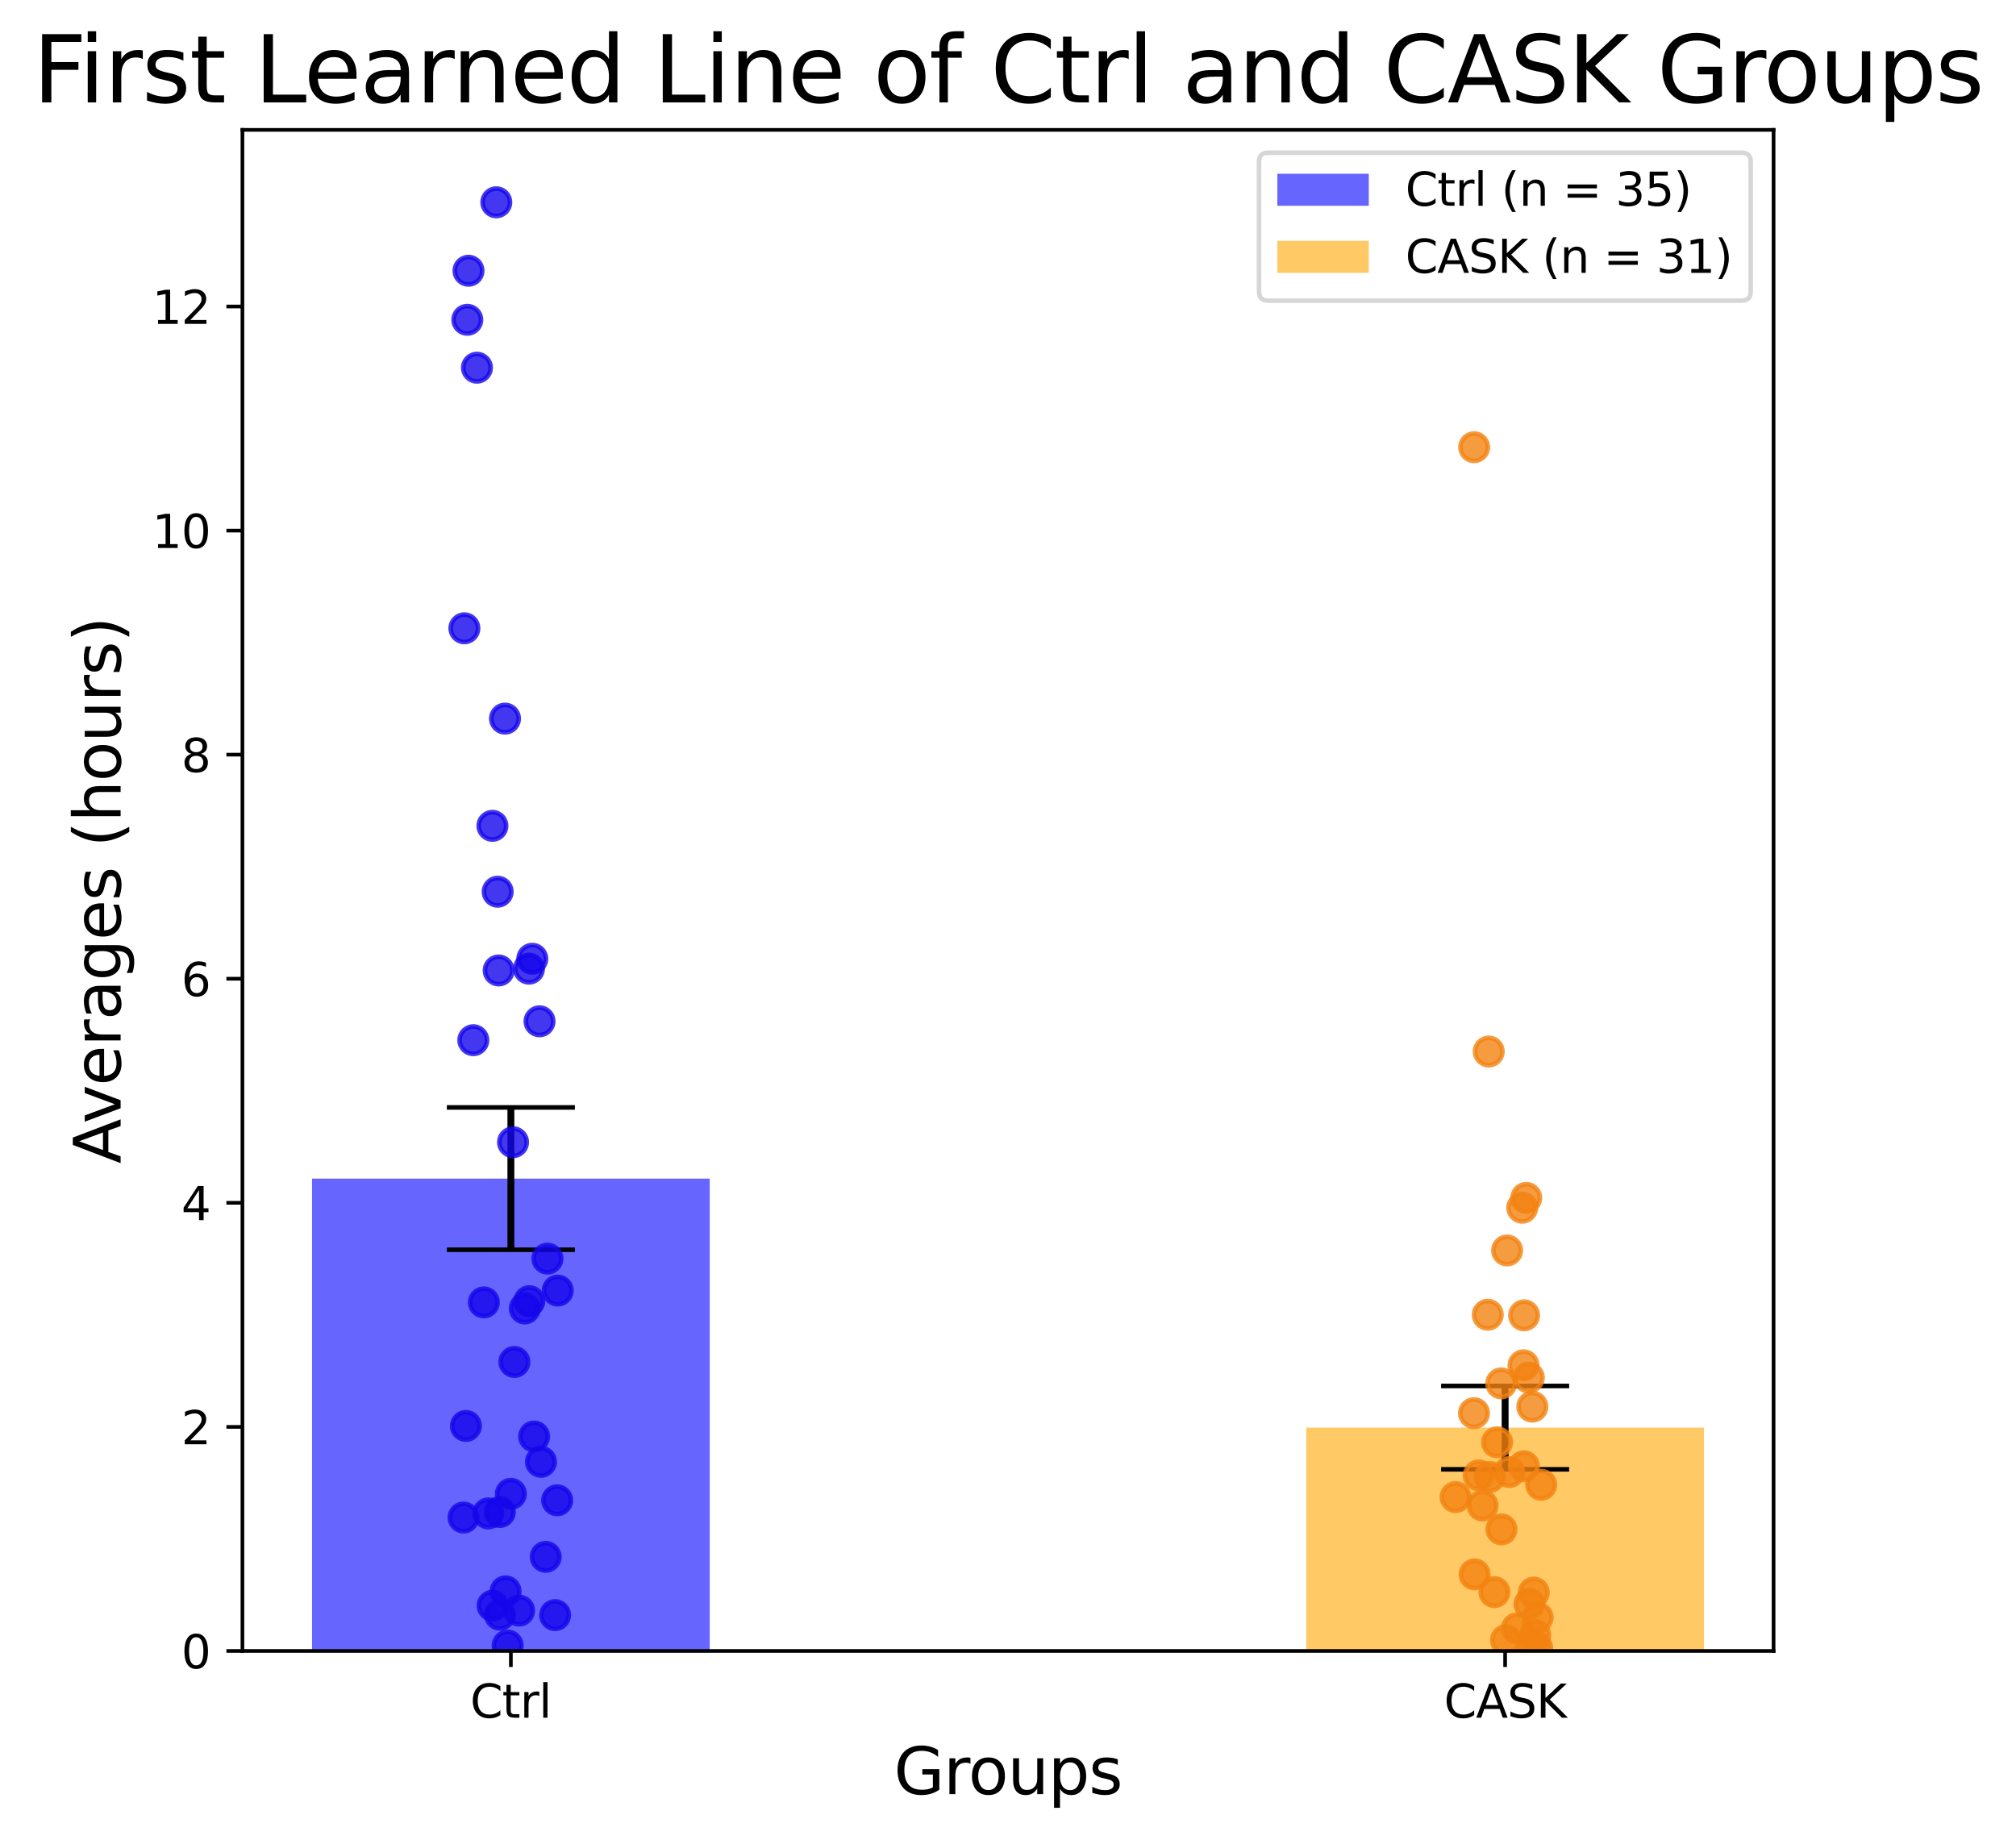 <?xml version="1.0" encoding="utf-8" standalone="no"?>
<!DOCTYPE svg PUBLIC "-//W3C//DTD SVG 1.1//EN"
  "http://www.w3.org/Graphics/SVG/1.1/DTD/svg11.dtd">
<svg xmlns:xlink="http://www.w3.org/1999/xlink" width="440.819pt" height="402.464pt" viewBox="0 0 440.819 402.464" xmlns="http://www.w3.org/2000/svg" version="1.1">
 <defs>
  <style type="text/css">*{stroke-linejoin: round; stroke-linecap: butt}</style>
 </defs>
 <g id="figure_1">
  <g id="patch_1">
   <path d="M 0 402.464 
L 440.819 402.464 
L 440.819 0 
L 0 0 
z
" style="fill: #ffffff"/>
  </g>
  <g id="axes_1">
   <g id="patch_2">
    <path d="M 53.009 361.037 
L 387.809 361.037 
L 387.809 28.397 
L 53.009 28.397 
z
" style="fill: #ffffff"/>
   </g>
   <g id="patch_3">
    <path d="M 68.228 361.037 
L 155.189 361.037 
L 155.189 257.742 
L 68.228 257.742 
z
" clip-path="url(#pbbfd237dd3)" style="fill: #0000ff; opacity: 0.6"/>
   </g>
   <g id="patch_4">
    <path d="M 285.63 361.037 
L 372.591 361.037 
L 372.591 312.207 
L 285.63 312.207 
z
" clip-path="url(#pbbfd237dd3)" style="fill: #ffa500; opacity: 0.6"/>
   </g>
   <g id="LineCollection_1">
    <path d="M 111.708 273.305 
L 111.708 242.179 
" clip-path="url(#pbbfd237dd3)" style="fill: none; stroke: #000000; stroke-width: 1.5"/>
   </g>
   <g id="line2d_1">
    <defs>
     <path id="m0a0141c986" d="M 14 0 
L -14 -0 
" style="stroke: #000000"/>
    </defs>
    <g clip-path="url(#pbbfd237dd3)">
     <use xlink:href="#m0a0141c986" x="111.708" y="273.305" style="stroke: #000000"/>
    </g>
   </g>
   <g id="line2d_2">
    <g clip-path="url(#pbbfd237dd3)">
     <use xlink:href="#m0a0141c986" x="111.708" y="242.179" style="stroke: #000000"/>
    </g>
   </g>
   <g id="LineCollection_2">
    <path d="M 329.111 321.322 
L 329.111 303.092 
" clip-path="url(#pbbfd237dd3)" style="fill: none; stroke: #000000; stroke-width: 1.5"/>
   </g>
   <g id="line2d_3">
    <g clip-path="url(#pbbfd237dd3)">
     <use xlink:href="#m0a0141c986" x="329.111" y="321.322" style="stroke: #000000"/>
    </g>
   </g>
   <g id="line2d_4">
    <g clip-path="url(#pbbfd237dd3)">
     <use xlink:href="#m0a0141c986" x="329.111" y="303.092" style="stroke: #000000"/>
    </g>
   </g>
   <g id="matplotlib.axis_1">
    <g id="xtick_1">
     <g id="line2d_5">
      <defs>
       <path id="mfd1f86b06e" d="M 0 0 
L 0 3.5 
" style="stroke: #000000; stroke-width: 0.8"/>
      </defs>
      <g>
       <use xlink:href="#mfd1f86b06e" x="111.708" y="361.037" style="stroke: #000000; stroke-width: 0.8"/>
      </g>
     </g>
     <g id="text_1">
      <!-- Ctrl -->
      <g transform="translate(102.812 375.635) scale(0.1 -0.1)">
       <defs>
        <path id="DejaVuSans-43" d="M 4122 4306 
L 4122 3641 
Q 3803 3938 3442 4084 
Q 3081 4231 2675 4231 
Q 1875 4231 1450 3742 
Q 1025 3253 1025 2328 
Q 1025 1406 1450 917 
Q 1875 428 2675 428 
Q 3081 428 3442 575 
Q 3803 722 4122 1019 
L 4122 359 
Q 3791 134 3420 21 
Q 3050 -91 2638 -91 
Q 1578 -91 968 557 
Q 359 1206 359 2328 
Q 359 3453 968 4101 
Q 1578 4750 2638 4750 
Q 3056 4750 3426 4639 
Q 3797 4528 4122 4306 
z
" transform="scale(0.016)"/>
        <path id="DejaVuSans-74" d="M 1172 4494 
L 1172 3500 
L 2356 3500 
L 2356 3053 
L 1172 3053 
L 1172 1153 
Q 1172 725 1289 603 
Q 1406 481 1766 481 
L 2356 481 
L 2356 0 
L 1766 0 
Q 1100 0 847 248 
Q 594 497 594 1153 
L 594 3053 
L 172 3053 
L 172 3500 
L 594 3500 
L 594 4494 
L 1172 4494 
z
" transform="scale(0.016)"/>
        <path id="DejaVuSans-72" d="M 2631 2963 
Q 2534 3019 2420 3045 
Q 2306 3072 2169 3072 
Q 1681 3072 1420 2755 
Q 1159 2438 1159 1844 
L 1159 0 
L 581 0 
L 581 3500 
L 1159 3500 
L 1159 2956 
Q 1341 3275 1631 3429 
Q 1922 3584 2338 3584 
Q 2397 3584 2469 3576 
Q 2541 3569 2628 3553 
L 2631 2963 
z
" transform="scale(0.016)"/>
        <path id="DejaVuSans-6c" d="M 603 4863 
L 1178 4863 
L 1178 0 
L 603 0 
L 603 4863 
z
" transform="scale(0.016)"/>
       </defs>
       <use xlink:href="#DejaVuSans-43"/>
       <use xlink:href="#DejaVuSans-74" x="69.824"/>
       <use xlink:href="#DejaVuSans-72" x="109.033"/>
       <use xlink:href="#DejaVuSans-6c" x="150.146"/>
      </g>
     </g>
    </g>
    <g id="xtick_2">
     <g id="line2d_6">
      <g>
       <use xlink:href="#mfd1f86b06e" x="329.111" y="361.037" style="stroke: #000000; stroke-width: 0.8"/>
      </g>
     </g>
     <g id="text_2">
      <!-- CASK -->
      <g transform="translate(315.746 375.635) scale(0.1 -0.1)">
       <defs>
        <path id="DejaVuSans-41" d="M 2188 4044 
L 1331 1722 
L 3047 1722 
L 2188 4044 
z
M 1831 4666 
L 2547 4666 
L 4325 0 
L 3669 0 
L 3244 1197 
L 1141 1197 
L 716 0 
L 50 0 
L 1831 4666 
z
" transform="scale(0.016)"/>
        <path id="DejaVuSans-53" d="M 3425 4513 
L 3425 3897 
Q 3066 4069 2747 4153 
Q 2428 4238 2131 4238 
Q 1616 4238 1336 4038 
Q 1056 3838 1056 3469 
Q 1056 3159 1242 3001 
Q 1428 2844 1947 2747 
L 2328 2669 
Q 3034 2534 3370 2195 
Q 3706 1856 3706 1288 
Q 3706 609 3251 259 
Q 2797 -91 1919 -91 
Q 1588 -91 1214 -16 
Q 841 59 441 206 
L 441 856 
Q 825 641 1194 531 
Q 1563 422 1919 422 
Q 2459 422 2753 634 
Q 3047 847 3047 1241 
Q 3047 1584 2836 1778 
Q 2625 1972 2144 2069 
L 1759 2144 
Q 1053 2284 737 2584 
Q 422 2884 422 3419 
Q 422 4038 858 4394 
Q 1294 4750 2059 4750 
Q 2388 4750 2728 4690 
Q 3069 4631 3425 4513 
z
" transform="scale(0.016)"/>
        <path id="DejaVuSans-4b" d="M 628 4666 
L 1259 4666 
L 1259 2694 
L 3353 4666 
L 4166 4666 
L 1850 2491 
L 4331 0 
L 3500 0 
L 1259 2247 
L 1259 0 
L 628 0 
L 628 4666 
z
" transform="scale(0.016)"/>
       </defs>
       <use xlink:href="#DejaVuSans-43"/>
       <use xlink:href="#DejaVuSans-41" x="69.824"/>
       <use xlink:href="#DejaVuSans-53" x="138.232"/>
       <use xlink:href="#DejaVuSans-4b" x="201.709"/>
      </g>
     </g>
    </g>
    <g id="text_3">
     <!-- Groups -->
     <g transform="translate(195.455 392.353) scale(0.14 -0.14)">
      <defs>
       <path id="DejaVuSans-47" d="M 3809 666 
L 3809 1919 
L 2778 1919 
L 2778 2438 
L 4434 2438 
L 4434 434 
Q 4069 175 3628 42 
Q 3188 -91 2688 -91 
Q 1594 -91 976 548 
Q 359 1188 359 2328 
Q 359 3472 976 4111 
Q 1594 4750 2688 4750 
Q 3144 4750 3555 4637 
Q 3966 4525 4313 4306 
L 4313 3634 
Q 3963 3931 3569 4081 
Q 3175 4231 2741 4231 
Q 1884 4231 1454 3753 
Q 1025 3275 1025 2328 
Q 1025 1384 1454 906 
Q 1884 428 2741 428 
Q 3075 428 3337 486 
Q 3600 544 3809 666 
z
" transform="scale(0.016)"/>
       <path id="DejaVuSans-6f" d="M 1959 3097 
Q 1497 3097 1228 2736 
Q 959 2375 959 1747 
Q 959 1119 1226 758 
Q 1494 397 1959 397 
Q 2419 397 2687 759 
Q 2956 1122 2956 1747 
Q 2956 2369 2687 2733 
Q 2419 3097 1959 3097 
z
M 1959 3584 
Q 2709 3584 3137 3096 
Q 3566 2609 3566 1747 
Q 3566 888 3137 398 
Q 2709 -91 1959 -91 
Q 1206 -91 779 398 
Q 353 888 353 1747 
Q 353 2609 779 3096 
Q 1206 3584 1959 3584 
z
" transform="scale(0.016)"/>
       <path id="DejaVuSans-75" d="M 544 1381 
L 544 3500 
L 1119 3500 
L 1119 1403 
Q 1119 906 1312 657 
Q 1506 409 1894 409 
Q 2359 409 2629 706 
Q 2900 1003 2900 1516 
L 2900 3500 
L 3475 3500 
L 3475 0 
L 2900 0 
L 2900 538 
Q 2691 219 2414 64 
Q 2138 -91 1772 -91 
Q 1169 -91 856 284 
Q 544 659 544 1381 
z
M 1991 3584 
L 1991 3584 
z
" transform="scale(0.016)"/>
       <path id="DejaVuSans-70" d="M 1159 525 
L 1159 -1331 
L 581 -1331 
L 581 3500 
L 1159 3500 
L 1159 2969 
Q 1341 3281 1617 3432 
Q 1894 3584 2278 3584 
Q 2916 3584 3314 3078 
Q 3713 2572 3713 1747 
Q 3713 922 3314 415 
Q 2916 -91 2278 -91 
Q 1894 -91 1617 61 
Q 1341 213 1159 525 
z
M 3116 1747 
Q 3116 2381 2855 2742 
Q 2594 3103 2138 3103 
Q 1681 3103 1420 2742 
Q 1159 2381 1159 1747 
Q 1159 1113 1420 752 
Q 1681 391 2138 391 
Q 2594 391 2855 752 
Q 3116 1113 3116 1747 
z
" transform="scale(0.016)"/>
       <path id="DejaVuSans-73" d="M 2834 3397 
L 2834 2853 
Q 2591 2978 2328 3040 
Q 2066 3103 1784 3103 
Q 1356 3103 1142 2972 
Q 928 2841 928 2578 
Q 928 2378 1081 2264 
Q 1234 2150 1697 2047 
L 1894 2003 
Q 2506 1872 2764 1633 
Q 3022 1394 3022 966 
Q 3022 478 2636 193 
Q 2250 -91 1575 -91 
Q 1294 -91 989 -36 
Q 684 19 347 128 
L 347 722 
Q 666 556 975 473 
Q 1284 391 1588 391 
Q 1994 391 2212 530 
Q 2431 669 2431 922 
Q 2431 1156 2273 1281 
Q 2116 1406 1581 1522 
L 1381 1569 
Q 847 1681 609 1914 
Q 372 2147 372 2553 
Q 372 3047 722 3315 
Q 1072 3584 1716 3584 
Q 2034 3584 2315 3537 
Q 2597 3491 2834 3397 
z
" transform="scale(0.016)"/>
      </defs>
      <use xlink:href="#DejaVuSans-47"/>
      <use xlink:href="#DejaVuSans-72" x="77.49"/>
      <use xlink:href="#DejaVuSans-6f" x="116.354"/>
      <use xlink:href="#DejaVuSans-75" x="177.535"/>
      <use xlink:href="#DejaVuSans-70" x="240.914"/>
      <use xlink:href="#DejaVuSans-73" x="304.391"/>
     </g>
    </g>
   </g>
   <g id="matplotlib.axis_2">
    <g id="ytick_1">
     <g id="line2d_7">
      <defs>
       <path id="m5f33d71790" d="M 0 0 
L -3.5 0 
" style="stroke: #000000; stroke-width: 0.8"/>
      </defs>
      <g>
       <use xlink:href="#m5f33d71790" x="53.009" y="361.037" style="stroke: #000000; stroke-width: 0.8"/>
      </g>
     </g>
     <g id="text_4">
      <!-- 0 -->
      <g transform="translate(39.647 364.836) scale(0.1 -0.1)">
       <defs>
        <path id="DejaVuSans-30" d="M 2034 4250 
Q 1547 4250 1301 3770 
Q 1056 3291 1056 2328 
Q 1056 1369 1301 889 
Q 1547 409 2034 409 
Q 2525 409 2770 889 
Q 3016 1369 3016 2328 
Q 3016 3291 2770 3770 
Q 2525 4250 2034 4250 
z
M 2034 4750 
Q 2819 4750 3233 4129 
Q 3647 3509 3647 2328 
Q 3647 1150 3233 529 
Q 2819 -91 2034 -91 
Q 1250 -91 836 529 
Q 422 1150 422 2328 
Q 422 3509 836 4129 
Q 1250 4750 2034 4750 
z
" transform="scale(0.016)"/>
       </defs>
       <use xlink:href="#DejaVuSans-30"/>
      </g>
     </g>
    </g>
    <g id="ytick_2">
     <g id="line2d_8">
      <g>
       <use xlink:href="#m5f33d71790" x="53.009" y="312.036" style="stroke: #000000; stroke-width: 0.8"/>
      </g>
     </g>
     <g id="text_5">
      <!-- 2 -->
      <g transform="translate(39.647 315.835) scale(0.1 -0.1)">
       <defs>
        <path id="DejaVuSans-32" d="M 1228 531 
L 3431 531 
L 3431 0 
L 469 0 
L 469 531 
Q 828 903 1448 1529 
Q 2069 2156 2228 2338 
Q 2531 2678 2651 2914 
Q 2772 3150 2772 3378 
Q 2772 3750 2511 3984 
Q 2250 4219 1831 4219 
Q 1534 4219 1204 4116 
Q 875 4013 500 3803 
L 500 4441 
Q 881 4594 1212 4672 
Q 1544 4750 1819 4750 
Q 2544 4750 2975 4387 
Q 3406 4025 3406 3419 
Q 3406 3131 3298 2873 
Q 3191 2616 2906 2266 
Q 2828 2175 2409 1742 
Q 1991 1309 1228 531 
z
" transform="scale(0.016)"/>
       </defs>
       <use xlink:href="#DejaVuSans-32"/>
      </g>
     </g>
    </g>
    <g id="ytick_3">
     <g id="line2d_9">
      <g>
       <use xlink:href="#m5f33d71790" x="53.009" y="263.034" style="stroke: #000000; stroke-width: 0.8"/>
      </g>
     </g>
     <g id="text_6">
      <!-- 4 -->
      <g transform="translate(39.647 266.834) scale(0.1 -0.1)">
       <defs>
        <path id="DejaVuSans-34" d="M 2419 4116 
L 825 1625 
L 2419 1625 
L 2419 4116 
z
M 2253 4666 
L 3047 4666 
L 3047 1625 
L 3713 1625 
L 3713 1100 
L 3047 1100 
L 3047 0 
L 2419 0 
L 2419 1100 
L 313 1100 
L 313 1709 
L 2253 4666 
z
" transform="scale(0.016)"/>
       </defs>
       <use xlink:href="#DejaVuSans-34"/>
      </g>
     </g>
    </g>
    <g id="ytick_4">
     <g id="line2d_10">
      <g>
       <use xlink:href="#m5f33d71790" x="53.009" y="214.033" style="stroke: #000000; stroke-width: 0.8"/>
      </g>
     </g>
     <g id="text_7">
      <!-- 6 -->
      <g transform="translate(39.647 217.832) scale(0.1 -0.1)">
       <defs>
        <path id="DejaVuSans-36" d="M 2113 2584 
Q 1688 2584 1439 2293 
Q 1191 2003 1191 1497 
Q 1191 994 1439 701 
Q 1688 409 2113 409 
Q 2538 409 2786 701 
Q 3034 994 3034 1497 
Q 3034 2003 2786 2293 
Q 2538 2584 2113 2584 
z
M 3366 4563 
L 3366 3988 
Q 3128 4100 2886 4159 
Q 2644 4219 2406 4219 
Q 1781 4219 1451 3797 
Q 1122 3375 1075 2522 
Q 1259 2794 1537 2939 
Q 1816 3084 2150 3084 
Q 2853 3084 3261 2657 
Q 3669 2231 3669 1497 
Q 3669 778 3244 343 
Q 2819 -91 2113 -91 
Q 1303 -91 875 529 
Q 447 1150 447 2328 
Q 447 3434 972 4092 
Q 1497 4750 2381 4750 
Q 2619 4750 2861 4703 
Q 3103 4656 3366 4563 
z
" transform="scale(0.016)"/>
       </defs>
       <use xlink:href="#DejaVuSans-36"/>
      </g>
     </g>
    </g>
    <g id="ytick_5">
     <g id="line2d_11">
      <g>
       <use xlink:href="#m5f33d71790" x="53.009" y="165.032" style="stroke: #000000; stroke-width: 0.8"/>
      </g>
     </g>
     <g id="text_8">
      <!-- 8 -->
      <g transform="translate(39.647 168.831) scale(0.1 -0.1)">
       <defs>
        <path id="DejaVuSans-38" d="M 2034 2216 
Q 1584 2216 1326 1975 
Q 1069 1734 1069 1313 
Q 1069 891 1326 650 
Q 1584 409 2034 409 
Q 2484 409 2743 651 
Q 3003 894 3003 1313 
Q 3003 1734 2745 1975 
Q 2488 2216 2034 2216 
z
M 1403 2484 
Q 997 2584 770 2862 
Q 544 3141 544 3541 
Q 544 4100 942 4425 
Q 1341 4750 2034 4750 
Q 2731 4750 3128 4425 
Q 3525 4100 3525 3541 
Q 3525 3141 3298 2862 
Q 3072 2584 2669 2484 
Q 3125 2378 3379 2068 
Q 3634 1759 3634 1313 
Q 3634 634 3220 271 
Q 2806 -91 2034 -91 
Q 1263 -91 848 271 
Q 434 634 434 1313 
Q 434 1759 690 2068 
Q 947 2378 1403 2484 
z
M 1172 3481 
Q 1172 3119 1398 2916 
Q 1625 2713 2034 2713 
Q 2441 2713 2670 2916 
Q 2900 3119 2900 3481 
Q 2900 3844 2670 4047 
Q 2441 4250 2034 4250 
Q 1625 4250 1398 4047 
Q 1172 3844 1172 3481 
z
" transform="scale(0.016)"/>
       </defs>
       <use xlink:href="#DejaVuSans-38"/>
      </g>
     </g>
    </g>
    <g id="ytick_6">
     <g id="line2d_12">
      <g>
       <use xlink:href="#m5f33d71790" x="53.009" y="116.031" style="stroke: #000000; stroke-width: 0.8"/>
      </g>
     </g>
     <g id="text_9">
      <!-- 10 -->
      <g transform="translate(33.284 119.83) scale(0.1 -0.1)">
       <defs>
        <path id="DejaVuSans-31" d="M 794 531 
L 1825 531 
L 1825 4091 
L 703 3866 
L 703 4441 
L 1819 4666 
L 2450 4666 
L 2450 531 
L 3481 531 
L 3481 0 
L 794 0 
L 794 531 
z
" transform="scale(0.016)"/>
       </defs>
       <use xlink:href="#DejaVuSans-31"/>
       <use xlink:href="#DejaVuSans-30" x="63.623"/>
      </g>
     </g>
    </g>
    <g id="ytick_7">
     <g id="line2d_13">
      <g>
       <use xlink:href="#m5f33d71790" x="53.009" y="67.029" style="stroke: #000000; stroke-width: 0.8"/>
      </g>
     </g>
     <g id="text_10">
      <!-- 12 -->
      <g transform="translate(33.284 70.828) scale(0.1 -0.1)">
       <use xlink:href="#DejaVuSans-31"/>
       <use xlink:href="#DejaVuSans-32" x="63.623"/>
      </g>
     </g>
    </g>
    <g id="text_11">
     <!-- Averages (hours) -->
     <g transform="translate(26.373 254.476) rotate(-90) scale(0.14 -0.14)">
      <defs>
       <path id="DejaVuSans-76" d="M 191 3500 
L 800 3500 
L 1894 563 
L 2988 3500 
L 3597 3500 
L 2284 0 
L 1503 0 
L 191 3500 
z
" transform="scale(0.016)"/>
       <path id="DejaVuSans-65" d="M 3597 1894 
L 3597 1613 
L 953 1613 
Q 991 1019 1311 708 
Q 1631 397 2203 397 
Q 2534 397 2845 478 
Q 3156 559 3463 722 
L 3463 178 
Q 3153 47 2828 -22 
Q 2503 -91 2169 -91 
Q 1331 -91 842 396 
Q 353 884 353 1716 
Q 353 2575 817 3079 
Q 1281 3584 2069 3584 
Q 2775 3584 3186 3129 
Q 3597 2675 3597 1894 
z
M 3022 2063 
Q 3016 2534 2758 2815 
Q 2500 3097 2075 3097 
Q 1594 3097 1305 2825 
Q 1016 2553 972 2059 
L 3022 2063 
z
" transform="scale(0.016)"/>
       <path id="DejaVuSans-61" d="M 2194 1759 
Q 1497 1759 1228 1600 
Q 959 1441 959 1056 
Q 959 750 1161 570 
Q 1363 391 1709 391 
Q 2188 391 2477 730 
Q 2766 1069 2766 1631 
L 2766 1759 
L 2194 1759 
z
M 3341 1997 
L 3341 0 
L 2766 0 
L 2766 531 
Q 2569 213 2275 61 
Q 1981 -91 1556 -91 
Q 1019 -91 701 211 
Q 384 513 384 1019 
Q 384 1609 779 1909 
Q 1175 2209 1959 2209 
L 2766 2209 
L 2766 2266 
Q 2766 2663 2505 2880 
Q 2244 3097 1772 3097 
Q 1472 3097 1187 3025 
Q 903 2953 641 2809 
L 641 3341 
Q 956 3463 1253 3523 
Q 1550 3584 1831 3584 
Q 2591 3584 2966 3190 
Q 3341 2797 3341 1997 
z
" transform="scale(0.016)"/>
       <path id="DejaVuSans-67" d="M 2906 1791 
Q 2906 2416 2648 2759 
Q 2391 3103 1925 3103 
Q 1463 3103 1205 2759 
Q 947 2416 947 1791 
Q 947 1169 1205 825 
Q 1463 481 1925 481 
Q 2391 481 2648 825 
Q 2906 1169 2906 1791 
z
M 3481 434 
Q 3481 -459 3084 -895 
Q 2688 -1331 1869 -1331 
Q 1566 -1331 1297 -1286 
Q 1028 -1241 775 -1147 
L 775 -588 
Q 1028 -725 1275 -790 
Q 1522 -856 1778 -856 
Q 2344 -856 2625 -561 
Q 2906 -266 2906 331 
L 2906 616 
Q 2728 306 2450 153 
Q 2172 0 1784 0 
Q 1141 0 747 490 
Q 353 981 353 1791 
Q 353 2603 747 3093 
Q 1141 3584 1784 3584 
Q 2172 3584 2450 3431 
Q 2728 3278 2906 2969 
L 2906 3500 
L 3481 3500 
L 3481 434 
z
" transform="scale(0.016)"/>
       <path id="DejaVuSans-20" transform="scale(0.016)"/>
       <path id="DejaVuSans-28" d="M 1984 4856 
Q 1566 4138 1362 3434 
Q 1159 2731 1159 2009 
Q 1159 1288 1364 580 
Q 1569 -128 1984 -844 
L 1484 -844 
Q 1016 -109 783 600 
Q 550 1309 550 2009 
Q 550 2706 781 3412 
Q 1013 4119 1484 4856 
L 1984 4856 
z
" transform="scale(0.016)"/>
       <path id="DejaVuSans-68" d="M 3513 2113 
L 3513 0 
L 2938 0 
L 2938 2094 
Q 2938 2591 2744 2837 
Q 2550 3084 2163 3084 
Q 1697 3084 1428 2787 
Q 1159 2491 1159 1978 
L 1159 0 
L 581 0 
L 581 4863 
L 1159 4863 
L 1159 2956 
Q 1366 3272 1645 3428 
Q 1925 3584 2291 3584 
Q 2894 3584 3203 3211 
Q 3513 2838 3513 2113 
z
" transform="scale(0.016)"/>
       <path id="DejaVuSans-29" d="M 513 4856 
L 1013 4856 
Q 1481 4119 1714 3412 
Q 1947 2706 1947 2009 
Q 1947 1309 1714 600 
Q 1481 -109 1013 -844 
L 513 -844 
Q 928 -128 1133 580 
Q 1338 1288 1338 2009 
Q 1338 2731 1133 3434 
Q 928 4138 513 4856 
z
" transform="scale(0.016)"/>
      </defs>
      <use xlink:href="#DejaVuSans-41"/>
      <use xlink:href="#DejaVuSans-76" x="62.533"/>
      <use xlink:href="#DejaVuSans-65" x="121.713"/>
      <use xlink:href="#DejaVuSans-72" x="183.236"/>
      <use xlink:href="#DejaVuSans-61" x="224.35"/>
      <use xlink:href="#DejaVuSans-67" x="285.629"/>
      <use xlink:href="#DejaVuSans-65" x="349.105"/>
      <use xlink:href="#DejaVuSans-73" x="410.629"/>
      <use xlink:href="#DejaVuSans-20" x="462.729"/>
      <use xlink:href="#DejaVuSans-28" x="494.516"/>
      <use xlink:href="#DejaVuSans-68" x="533.529"/>
      <use xlink:href="#DejaVuSans-6f" x="596.908"/>
      <use xlink:href="#DejaVuSans-75" x="658.09"/>
      <use xlink:href="#DejaVuSans-72" x="721.469"/>
      <use xlink:href="#DejaVuSans-73" x="762.582"/>
      <use xlink:href="#DejaVuSans-29" x="814.682"/>
     </g>
    </g>
   </g>
   <g id="PathCollection_1">
    <defs>
     <path id="m7c6fb667a9" d="M 0 3 
C 0.796 3 1.559 2.684 2.121 2.121 
C 2.684 1.559 3 0.796 3 0 
C 3 -0.796 2.684 -1.559 2.121 -2.121 
C 1.559 -2.684 0.796 -3 0 -3 
C -0.796 -3 -1.559 -2.684 -2.121 -2.121 
C -2.684 -1.559 -3 -0.796 -3 0 
C -3 0.796 -2.684 1.559 -2.121 2.121 
C -1.559 2.684 -0.796 3 0 3 
z
" style="stroke: #1405eb; stroke-opacity: 0.8"/>
    </defs>
    <g clip-path="url(#pbbfd237dd3)">
     <use xlink:href="#m7c6fb667a9" x="104.289" y="80.409" style="fill: #1405eb; fill-opacity: 0.8; stroke: #1405eb; stroke-opacity: 0.8"/>
     <use xlink:href="#m7c6fb667a9" x="110.424" y="157.151" style="fill: #1405eb; fill-opacity: 0.8; stroke: #1405eb; stroke-opacity: 0.8"/>
     <use xlink:href="#m7c6fb667a9" x="110.555" y="347.997" style="fill: #1405eb; fill-opacity: 0.8; stroke: #1405eb; stroke-opacity: 0.8"/>
     <use xlink:href="#m7c6fb667a9" x="107.713" y="351.135" style="fill: #1405eb; fill-opacity: 0.8; stroke: #1405eb; stroke-opacity: 0.8"/>
     <use xlink:href="#m7c6fb667a9" x="116.392" y="209.671" style="fill: #1405eb; fill-opacity: 0.8; stroke: #1405eb; stroke-opacity: 0.8"/>
     <use xlink:href="#m7c6fb667a9" x="108.52" y="44.237" style="fill: #1405eb; fill-opacity: 0.8; stroke: #1405eb; stroke-opacity: 0.8"/>
     <use xlink:href="#m7c6fb667a9" x="102.442" y="59.209" style="fill: #1405eb; fill-opacity: 0.8; stroke: #1405eb; stroke-opacity: 0.8"/>
     <use xlink:href="#m7c6fb667a9" x="103.495" y="227.474" style="fill: #1405eb; fill-opacity: 0.8; stroke: #1405eb; stroke-opacity: 0.8"/>
     <use xlink:href="#m7c6fb667a9" x="117.974" y="223.343" style="fill: #1405eb; fill-opacity: 0.8; stroke: #1405eb; stroke-opacity: 0.8"/>
     <use xlink:href="#m7c6fb667a9" x="112.471" y="297.839" style="fill: #1405eb; fill-opacity: 0.8; stroke: #1405eb; stroke-opacity: 0.8"/>
     <use xlink:href="#m7c6fb667a9" x="114.746" y="286.14" style="fill: #1405eb; fill-opacity: 0.8; stroke: #1405eb; stroke-opacity: 0.8"/>
     <use xlink:href="#m7c6fb667a9" x="119.322" y="340.463" style="fill: #1405eb; fill-opacity: 0.8; stroke: #1405eb; stroke-opacity: 0.8"/>
     <use xlink:href="#m7c6fb667a9" x="115.741" y="284.54" style="fill: #1405eb; fill-opacity: 0.8; stroke: #1405eb; stroke-opacity: 0.8"/>
     <use xlink:href="#m7c6fb667a9" x="121.829" y="328.097" style="fill: #1405eb; fill-opacity: 0.8; stroke: #1405eb; stroke-opacity: 0.8"/>
     <use xlink:href="#m7c6fb667a9" x="112.181" y="249.79" style="fill: #1405eb; fill-opacity: 0.8; stroke: #1405eb; stroke-opacity: 0.8"/>
     <use xlink:href="#m7c6fb667a9" x="102.182" y="69.935" style="fill: #1405eb; fill-opacity: 0.8; stroke: #1405eb; stroke-opacity: 0.8"/>
     <use xlink:href="#m7c6fb667a9" x="105.803" y="284.813" style="fill: #1405eb; fill-opacity: 0.8; stroke: #1405eb; stroke-opacity: 0.8"/>
     <use xlink:href="#m7c6fb667a9" x="115.664" y="211.828" style="fill: #1405eb; fill-opacity: 0.8; stroke: #1405eb; stroke-opacity: 0.8"/>
     <use xlink:href="#m7c6fb667a9" x="111.003" y="359.853" style="fill: #1405eb; fill-opacity: 0.8; stroke: #1405eb; stroke-opacity: 0.8"/>
     <use xlink:href="#m7c6fb667a9" x="111.707" y="326.675" style="fill: #1405eb; fill-opacity: 0.8; stroke: #1405eb; stroke-opacity: 0.8"/>
     <use xlink:href="#m7c6fb667a9" x="119.708" y="275.244" style="fill: #1405eb; fill-opacity: 0.8; stroke: #1405eb; stroke-opacity: 0.8"/>
     <use xlink:href="#m7c6fb667a9" x="109.29" y="330.656" style="fill: #1405eb; fill-opacity: 0.8; stroke: #1405eb; stroke-opacity: 0.8"/>
     <use xlink:href="#m7c6fb667a9" x="113.507" y="352.217" style="fill: #1405eb; fill-opacity: 0.8; stroke: #1405eb; stroke-opacity: 0.8"/>
     <use xlink:href="#m7c6fb667a9" x="101.876" y="311.831" style="fill: #1405eb; fill-opacity: 0.8; stroke: #1405eb; stroke-opacity: 0.8"/>
     <use xlink:href="#m7c6fb667a9" x="121.955" y="282.227" style="fill: #1405eb; fill-opacity: 0.8; stroke: #1405eb; stroke-opacity: 0.8"/>
     <use xlink:href="#m7c6fb667a9" x="107.671" y="180.597" style="fill: #1405eb; fill-opacity: 0.8; stroke: #1405eb; stroke-opacity: 0.8"/>
     <use xlink:href="#m7c6fb667a9" x="109.314" y="353.129" style="fill: #1405eb; fill-opacity: 0.8; stroke: #1405eb; stroke-opacity: 0.8"/>
     <use xlink:href="#m7c6fb667a9" x="106.772" y="330.962" style="fill: #1405eb; fill-opacity: 0.8; stroke: #1405eb; stroke-opacity: 0.8"/>
     <use xlink:href="#m7c6fb667a9" x="118.29" y="319.678" style="fill: #1405eb; fill-opacity: 0.8; stroke: #1405eb; stroke-opacity: 0.8"/>
     <use xlink:href="#m7c6fb667a9" x="121.381" y="353.203" style="fill: #1405eb; fill-opacity: 0.8; stroke: #1405eb; stroke-opacity: 0.8"/>
     <use xlink:href="#m7c6fb667a9" x="108.819" y="195.004" style="fill: #1405eb; fill-opacity: 0.8; stroke: #1405eb; stroke-opacity: 0.8"/>
     <use xlink:href="#m7c6fb667a9" x="101.356" y="331.861" style="fill: #1405eb; fill-opacity: 0.8; stroke: #1405eb; stroke-opacity: 0.8"/>
     <use xlink:href="#m7c6fb667a9" x="116.791" y="314.139" style="fill: #1405eb; fill-opacity: 0.8; stroke: #1405eb; stroke-opacity: 0.8"/>
     <use xlink:href="#m7c6fb667a9" x="101.544" y="137.401" style="fill: #1405eb; fill-opacity: 0.8; stroke: #1405eb; stroke-opacity: 0.8"/>
     <use xlink:href="#m7c6fb667a9" x="109.041" y="212.223" style="fill: #1405eb; fill-opacity: 0.8; stroke: #1405eb; stroke-opacity: 0.8"/>
    </g>
   </g>
   <g id="PathCollection_2">
    <defs>
     <path id="m43fe342456" d="M 0 3 
C 0.796 3 1.559 2.684 2.121 2.121 
C 2.684 1.559 3 0.796 3 0 
C 3 -0.796 2.684 -1.559 2.121 -2.121 
C 1.559 -2.684 0.796 -3 0 -3 
C -0.796 -3 -1.559 -2.684 -2.121 -2.121 
C -2.684 -1.559 -3 -0.796 -3 0 
C -3 0.796 -2.684 1.559 -2.121 2.121 
C -1.559 2.684 -0.796 3 0 3 
z
" style="stroke: #f28211; stroke-opacity: 0.8"/>
    </defs>
    <g clip-path="url(#pbbfd237dd3)">
     <use xlink:href="#m43fe342456" x="334.435" y="350.747" style="fill: #f28211; fill-opacity: 0.8; stroke: #f28211; stroke-opacity: 0.8"/>
     <use xlink:href="#m43fe342456" x="333.132" y="298.567" style="fill: #f28211; fill-opacity: 0.8; stroke: #f28211; stroke-opacity: 0.8"/>
     <use xlink:href="#m43fe342456" x="334.298" y="301.262" style="fill: #f28211; fill-opacity: 0.8; stroke: #f28211; stroke-opacity: 0.8"/>
     <use xlink:href="#m43fe342456" x="324.179" y="329.234" style="fill: #f28211; fill-opacity: 0.8; stroke: #f28211; stroke-opacity: 0.8"/>
     <use xlink:href="#m43fe342456" x="323.343" y="322.646" style="fill: #f28211; fill-opacity: 0.8; stroke: #f28211; stroke-opacity: 0.8"/>
     <use xlink:href="#m43fe342456" x="322.304" y="309.041" style="fill: #f28211; fill-opacity: 0.8; stroke: #f28211; stroke-opacity: 0.8"/>
     <use xlink:href="#m43fe342456" x="331.702" y="356.082" style="fill: #f28211; fill-opacity: 0.8; stroke: #f28211; stroke-opacity: 0.8"/>
     <use xlink:href="#m43fe342456" x="325.741" y="322.972" style="fill: #f28211; fill-opacity: 0.8; stroke: #f28211; stroke-opacity: 0.8"/>
     <use xlink:href="#m43fe342456" x="318.28" y="327.396" style="fill: #f28211; fill-opacity: 0.8; stroke: #f28211; stroke-opacity: 0.8"/>
     <use xlink:href="#m43fe342456" x="335.061" y="307.619" style="fill: #f28211; fill-opacity: 0.8; stroke: #f28211; stroke-opacity: 0.8"/>
     <use xlink:href="#m43fe342456" x="332.85" y="264.11" style="fill: #f28211; fill-opacity: 0.8; stroke: #f28211; stroke-opacity: 0.8"/>
     <use xlink:href="#m43fe342456" x="330.017" y="321.911" style="fill: #f28211; fill-opacity: 0.8; stroke: #f28211; stroke-opacity: 0.8"/>
     <use xlink:href="#m43fe342456" x="335.377" y="348.263" style="fill: #f28211; fill-opacity: 0.8; stroke: #f28211; stroke-opacity: 0.8"/>
     <use xlink:href="#m43fe342456" x="336.225" y="353.714" style="fill: #f28211; fill-opacity: 0.8; stroke: #f28211; stroke-opacity: 0.8"/>
     <use xlink:href="#m43fe342456" x="322.337" y="97.798" style="fill: #f28211; fill-opacity: 0.8; stroke: #f28211; stroke-opacity: 0.8"/>
     <use xlink:href="#m43fe342456" x="325.309" y="287.515" style="fill: #f28211; fill-opacity: 0.8; stroke: #f28211; stroke-opacity: 0.8"/>
     <use xlink:href="#m43fe342456" x="333.221" y="320.645" style="fill: #f28211; fill-opacity: 0.8; stroke: #f28211; stroke-opacity: 0.8"/>
     <use xlink:href="#m43fe342456" x="335.698" y="357.539" style="fill: #f28211; fill-opacity: 0.8; stroke: #f28211; stroke-opacity: 0.8"/>
     <use xlink:href="#m43fe342456" x="327.355" y="315.411" style="fill: #f28211; fill-opacity: 0.8; stroke: #f28211; stroke-opacity: 0.8"/>
     <use xlink:href="#m43fe342456" x="326.771" y="348.167" style="fill: #f28211; fill-opacity: 0.8; stroke: #f28211; stroke-opacity: 0.8"/>
     <use xlink:href="#m43fe342456" x="335.198" y="359.737" style="fill: #f28211; fill-opacity: 0.8; stroke: #f28211; stroke-opacity: 0.8"/>
     <use xlink:href="#m43fe342456" x="322.441" y="344.295" style="fill: #f28211; fill-opacity: 0.8; stroke: #f28211; stroke-opacity: 0.8"/>
     <use xlink:href="#m43fe342456" x="325.526" y="229.958" style="fill: #f28211; fill-opacity: 0.8; stroke: #f28211; stroke-opacity: 0.8"/>
     <use xlink:href="#m43fe342456" x="336.998" y="324.694" style="fill: #f28211; fill-opacity: 0.8; stroke: #f28211; stroke-opacity: 0.8"/>
     <use xlink:href="#m43fe342456" x="328.31" y="334.447" style="fill: #f28211; fill-opacity: 0.8; stroke: #f28211; stroke-opacity: 0.8"/>
     <use xlink:href="#m43fe342456" x="336.125" y="360.411" style="fill: #f28211; fill-opacity: 0.8; stroke: #f28211; stroke-opacity: 0.8"/>
     <use xlink:href="#m43fe342456" x="328.267" y="302.521" style="fill: #f28211; fill-opacity: 0.8; stroke: #f28211; stroke-opacity: 0.8"/>
     <use xlink:href="#m43fe342456" x="329.539" y="273.454" style="fill: #f28211; fill-opacity: 0.8; stroke: #f28211; stroke-opacity: 0.8"/>
     <use xlink:href="#m43fe342456" x="333.727" y="261.959" style="fill: #f28211; fill-opacity: 0.8; stroke: #f28211; stroke-opacity: 0.8"/>
     <use xlink:href="#m43fe342456" x="329.303" y="358.662" style="fill: #f28211; fill-opacity: 0.8; stroke: #f28211; stroke-opacity: 0.8"/>
     <use xlink:href="#m43fe342456" x="333.263" y="287.644" style="fill: #f28211; fill-opacity: 0.8; stroke: #f28211; stroke-opacity: 0.8"/>
    </g>
   </g>
   <g id="patch_5">
    <path d="M 53.009 361.037 
L 53.009 28.397 
" style="fill: none; stroke: #000000; stroke-width: 0.8; stroke-linejoin: miter; stroke-linecap: square"/>
   </g>
   <g id="patch_6">
    <path d="M 387.809 361.037 
L 387.809 28.397 
" style="fill: none; stroke: #000000; stroke-width: 0.8; stroke-linejoin: miter; stroke-linecap: square"/>
   </g>
   <g id="patch_7">
    <path d="M 53.009 361.037 
L 387.809 361.037 
" style="fill: none; stroke: #000000; stroke-width: 0.8; stroke-linejoin: miter; stroke-linecap: square"/>
   </g>
   <g id="patch_8">
    <path d="M 53.009 28.397 
L 387.809 28.397 
" style="fill: none; stroke: #000000; stroke-width: 0.8; stroke-linejoin: miter; stroke-linecap: square"/>
   </g>
   <g id="text_12">
    <!-- First Learned Line of Ctrl and CASK Groups -->
    <g transform="translate(7.2 22.397) scale(0.2 -0.2)">
     <defs>
      <path id="DejaVuSans-46" d="M 628 4666 
L 3309 4666 
L 3309 4134 
L 1259 4134 
L 1259 2759 
L 3109 2759 
L 3109 2228 
L 1259 2228 
L 1259 0 
L 628 0 
L 628 4666 
z
" transform="scale(0.016)"/>
      <path id="DejaVuSans-69" d="M 603 3500 
L 1178 3500 
L 1178 0 
L 603 0 
L 603 3500 
z
M 603 4863 
L 1178 4863 
L 1178 4134 
L 603 4134 
L 603 4863 
z
" transform="scale(0.016)"/>
      <path id="DejaVuSans-4c" d="M 628 4666 
L 1259 4666 
L 1259 531 
L 3531 531 
L 3531 0 
L 628 0 
L 628 4666 
z
" transform="scale(0.016)"/>
      <path id="DejaVuSans-6e" d="M 3513 2113 
L 3513 0 
L 2938 0 
L 2938 2094 
Q 2938 2591 2744 2837 
Q 2550 3084 2163 3084 
Q 1697 3084 1428 2787 
Q 1159 2491 1159 1978 
L 1159 0 
L 581 0 
L 581 3500 
L 1159 3500 
L 1159 2956 
Q 1366 3272 1645 3428 
Q 1925 3584 2291 3584 
Q 2894 3584 3203 3211 
Q 3513 2838 3513 2113 
z
" transform="scale(0.016)"/>
      <path id="DejaVuSans-64" d="M 2906 2969 
L 2906 4863 
L 3481 4863 
L 3481 0 
L 2906 0 
L 2906 525 
Q 2725 213 2448 61 
Q 2172 -91 1784 -91 
Q 1150 -91 751 415 
Q 353 922 353 1747 
Q 353 2572 751 3078 
Q 1150 3584 1784 3584 
Q 2172 3584 2448 3432 
Q 2725 3281 2906 2969 
z
M 947 1747 
Q 947 1113 1208 752 
Q 1469 391 1925 391 
Q 2381 391 2643 752 
Q 2906 1113 2906 1747 
Q 2906 2381 2643 2742 
Q 2381 3103 1925 3103 
Q 1469 3103 1208 2742 
Q 947 2381 947 1747 
z
" transform="scale(0.016)"/>
      <path id="DejaVuSans-66" d="M 2375 4863 
L 2375 4384 
L 1825 4384 
Q 1516 4384 1395 4259 
Q 1275 4134 1275 3809 
L 1275 3500 
L 2222 3500 
L 2222 3053 
L 1275 3053 
L 1275 0 
L 697 0 
L 697 3053 
L 147 3053 
L 147 3500 
L 697 3500 
L 697 3744 
Q 697 4328 969 4595 
Q 1241 4863 1831 4863 
L 2375 4863 
z
" transform="scale(0.016)"/>
     </defs>
     <use xlink:href="#DejaVuSans-46"/>
     <use xlink:href="#DejaVuSans-69" x="50.27"/>
     <use xlink:href="#DejaVuSans-72" x="78.053"/>
     <use xlink:href="#DejaVuSans-73" x="119.166"/>
     <use xlink:href="#DejaVuSans-74" x="171.266"/>
     <use xlink:href="#DejaVuSans-20" x="210.475"/>
     <use xlink:href="#DejaVuSans-4c" x="242.262"/>
     <use xlink:href="#DejaVuSans-65" x="296.225"/>
     <use xlink:href="#DejaVuSans-61" x="357.748"/>
     <use xlink:href="#DejaVuSans-72" x="419.027"/>
     <use xlink:href="#DejaVuSans-6e" x="458.391"/>
     <use xlink:href="#DejaVuSans-65" x="521.77"/>
     <use xlink:href="#DejaVuSans-64" x="583.293"/>
     <use xlink:href="#DejaVuSans-20" x="646.77"/>
     <use xlink:href="#DejaVuSans-4c" x="678.557"/>
     <use xlink:href="#DejaVuSans-69" x="734.27"/>
     <use xlink:href="#DejaVuSans-6e" x="762.053"/>
     <use xlink:href="#DejaVuSans-65" x="825.432"/>
     <use xlink:href="#DejaVuSans-20" x="886.955"/>
     <use xlink:href="#DejaVuSans-6f" x="918.742"/>
     <use xlink:href="#DejaVuSans-66" x="979.924"/>
     <use xlink:href="#DejaVuSans-20" x="1015.129"/>
     <use xlink:href="#DejaVuSans-43" x="1046.916"/>
     <use xlink:href="#DejaVuSans-74" x="1116.74"/>
     <use xlink:href="#DejaVuSans-72" x="1155.949"/>
     <use xlink:href="#DejaVuSans-6c" x="1197.062"/>
     <use xlink:href="#DejaVuSans-20" x="1224.846"/>
     <use xlink:href="#DejaVuSans-61" x="1256.633"/>
     <use xlink:href="#DejaVuSans-6e" x="1317.912"/>
     <use xlink:href="#DejaVuSans-64" x="1381.291"/>
     <use xlink:href="#DejaVuSans-20" x="1444.768"/>
     <use xlink:href="#DejaVuSans-43" x="1476.555"/>
     <use xlink:href="#DejaVuSans-41" x="1546.379"/>
     <use xlink:href="#DejaVuSans-53" x="1614.787"/>
     <use xlink:href="#DejaVuSans-4b" x="1678.264"/>
     <use xlink:href="#DejaVuSans-20" x="1743.84"/>
     <use xlink:href="#DejaVuSans-47" x="1775.627"/>
     <use xlink:href="#DejaVuSans-72" x="1853.117"/>
     <use xlink:href="#DejaVuSans-6f" x="1891.98"/>
     <use xlink:href="#DejaVuSans-75" x="1953.162"/>
     <use xlink:href="#DejaVuSans-70" x="2016.541"/>
     <use xlink:href="#DejaVuSans-73" x="2080.018"/>
    </g>
   </g>
   <g id="legend_1">
    <g id="patch_9">
     <path d="M 277.3 65.753 
L 380.809 65.753 
Q 382.809 65.753 382.809 63.753 
L 382.809 35.397 
Q 382.809 33.397 380.809 33.397 
L 277.3 33.397 
Q 275.3 33.397 275.3 35.397 
L 275.3 63.753 
Q 275.3 65.753 277.3 65.753 
z
" style="fill: #ffffff; opacity: 0.8; stroke: #cccccc; stroke-linejoin: miter"/>
    </g>
    <g id="patch_10">
     <path d="M 279.3 44.995 
L 299.3 44.995 
L 299.3 37.995 
L 279.3 37.995 
z
" style="fill: #0000ff; opacity: 0.6"/>
    </g>
    <g id="text_13">
     <!-- Ctrl (n = 35) -->
     <g transform="translate(307.3 44.995) scale(0.1 -0.1)">
      <defs>
       <path id="DejaVuSans-3d" d="M 678 2906 
L 4684 2906 
L 4684 2381 
L 678 2381 
L 678 2906 
z
M 678 1631 
L 4684 1631 
L 4684 1100 
L 678 1100 
L 678 1631 
z
" transform="scale(0.016)"/>
       <path id="DejaVuSans-33" d="M 2597 2516 
Q 3050 2419 3304 2112 
Q 3559 1806 3559 1356 
Q 3559 666 3084 287 
Q 2609 -91 1734 -91 
Q 1441 -91 1130 -33 
Q 819 25 488 141 
L 488 750 
Q 750 597 1062 519 
Q 1375 441 1716 441 
Q 2309 441 2620 675 
Q 2931 909 2931 1356 
Q 2931 1769 2642 2001 
Q 2353 2234 1838 2234 
L 1294 2234 
L 1294 2753 
L 1863 2753 
Q 2328 2753 2575 2939 
Q 2822 3125 2822 3475 
Q 2822 3834 2567 4026 
Q 2313 4219 1838 4219 
Q 1578 4219 1281 4162 
Q 984 4106 628 3988 
L 628 4550 
Q 988 4650 1302 4700 
Q 1616 4750 1894 4750 
Q 2613 4750 3031 4423 
Q 3450 4097 3450 3541 
Q 3450 3153 3228 2886 
Q 3006 2619 2597 2516 
z
" transform="scale(0.016)"/>
       <path id="DejaVuSans-35" d="M 691 4666 
L 3169 4666 
L 3169 4134 
L 1269 4134 
L 1269 2991 
Q 1406 3038 1543 3061 
Q 1681 3084 1819 3084 
Q 2600 3084 3056 2656 
Q 3513 2228 3513 1497 
Q 3513 744 3044 326 
Q 2575 -91 1722 -91 
Q 1428 -91 1123 -41 
Q 819 9 494 109 
L 494 744 
Q 775 591 1075 516 
Q 1375 441 1709 441 
Q 2250 441 2565 725 
Q 2881 1009 2881 1497 
Q 2881 1984 2565 2268 
Q 2250 2553 1709 2553 
Q 1456 2553 1204 2497 
Q 953 2441 691 2322 
L 691 4666 
z
" transform="scale(0.016)"/>
      </defs>
      <use xlink:href="#DejaVuSans-43"/>
      <use xlink:href="#DejaVuSans-74" x="69.824"/>
      <use xlink:href="#DejaVuSans-72" x="109.033"/>
      <use xlink:href="#DejaVuSans-6c" x="150.146"/>
      <use xlink:href="#DejaVuSans-20" x="177.93"/>
      <use xlink:href="#DejaVuSans-28" x="209.717"/>
      <use xlink:href="#DejaVuSans-6e" x="248.73"/>
      <use xlink:href="#DejaVuSans-20" x="312.109"/>
      <use xlink:href="#DejaVuSans-3d" x="343.896"/>
      <use xlink:href="#DejaVuSans-20" x="427.686"/>
      <use xlink:href="#DejaVuSans-33" x="459.473"/>
      <use xlink:href="#DejaVuSans-35" x="523.096"/>
      <use xlink:href="#DejaVuSans-29" x="586.719"/>
     </g>
    </g>
    <g id="patch_11">
     <path d="M 279.3 59.673 
L 299.3 59.673 
L 299.3 52.673 
L 279.3 52.673 
z
" style="fill: #ffa500; opacity: 0.6"/>
    </g>
    <g id="text_14">
     <!-- CASK (n = 31) -->
     <g transform="translate(307.3 59.673) scale(0.1 -0.1)">
      <use xlink:href="#DejaVuSans-43"/>
      <use xlink:href="#DejaVuSans-41" x="69.824"/>
      <use xlink:href="#DejaVuSans-53" x="138.232"/>
      <use xlink:href="#DejaVuSans-4b" x="201.709"/>
      <use xlink:href="#DejaVuSans-20" x="267.285"/>
      <use xlink:href="#DejaVuSans-28" x="299.072"/>
      <use xlink:href="#DejaVuSans-6e" x="338.086"/>
      <use xlink:href="#DejaVuSans-20" x="401.465"/>
      <use xlink:href="#DejaVuSans-3d" x="433.252"/>
      <use xlink:href="#DejaVuSans-20" x="517.041"/>
      <use xlink:href="#DejaVuSans-33" x="548.828"/>
      <use xlink:href="#DejaVuSans-31" x="612.451"/>
      <use xlink:href="#DejaVuSans-29" x="676.074"/>
     </g>
    </g>
   </g>
  </g>
 </g>
 <defs>
  <clipPath id="pbbfd237dd3">
   <rect x="53.009" y="28.397" width="334.8" height="332.64"/>
  </clipPath>
 </defs>
</svg>
